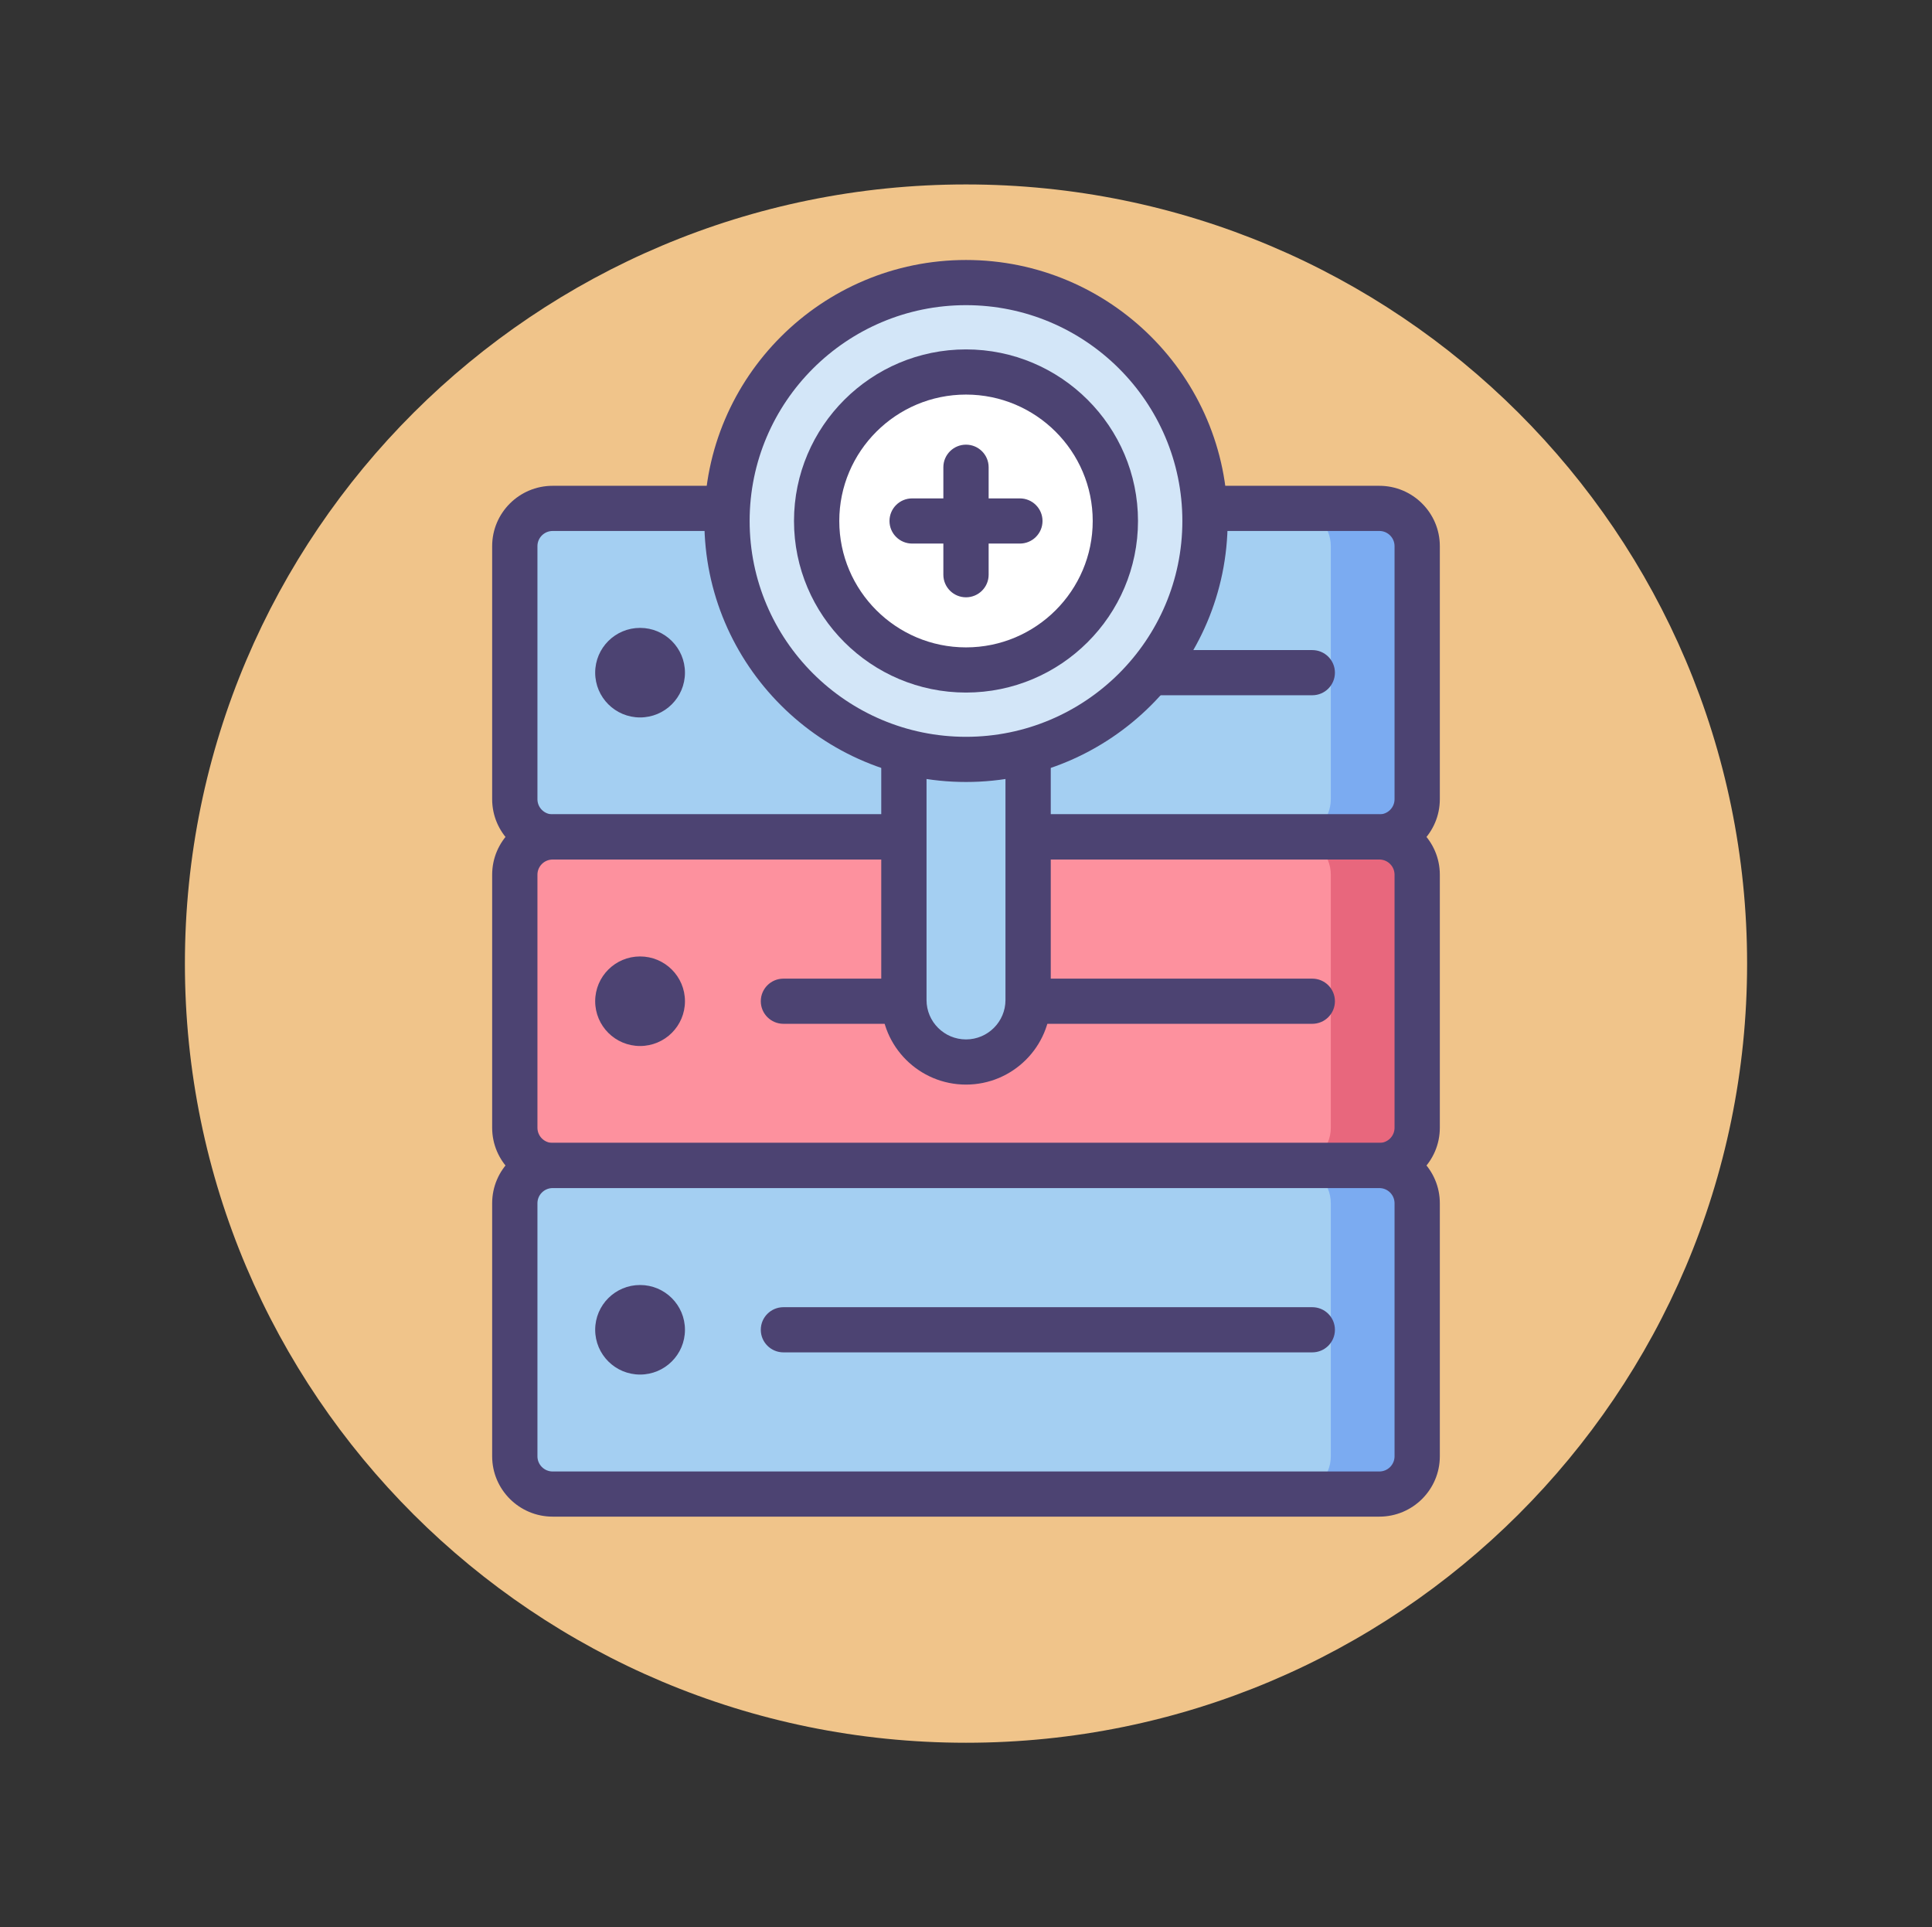<svg width="370" height="369" viewBox="0 0 370 369" fill="none" xmlns="http://www.w3.org/2000/svg">
<rect x="0" y="0" width="370" height="369" fill="#333333" stroke="none"/>
<path d="M185 333.686C267.616 333.686 334.59 266.893 334.59 184.5C334.59 102.107 267.616 35.315 185 35.315C102.384 35.315 35.41 102.107 35.41 184.5C35.41 266.893 102.384 333.686 185 333.686Z" fill="#F0C48A"/>
<path d="M264.161 160.251H105.837C101.835 160.251 98.59 157.015 98.59 153.024V104.568C98.59 100.577 101.835 97.341 105.837 97.341H264.161C268.164 97.341 271.408 100.577 271.408 104.568V153.024C271.408 157.015 268.164 160.251 264.161 160.251Z" fill="#A4CFF2"/>
<path d="M264.161 97.343H247.62C251.622 97.343 254.866 100.579 254.866 104.57V153.026C254.866 157.017 251.622 160.253 247.62 160.253H264.161C268.165 160.253 271.408 157.017 271.408 153.026V104.569C271.408 100.577 268.165 97.343 264.161 97.343Z" fill="#7BABF1"/>
<path d="M264.161 164.575H105.837C99.45 164.575 94.254 159.393 94.254 153.024V104.568C94.254 98.198 99.45 93.017 105.837 93.017H264.161C270.548 93.017 275.744 98.198 275.744 104.568V153.024C275.744 159.393 270.548 164.575 264.161 164.575ZM105.837 101.666C104.233 101.666 102.926 102.968 102.926 104.569V153.025C102.926 154.625 104.231 155.928 105.837 155.928H264.161C265.765 155.928 267.072 154.627 267.072 153.025V104.568C267.072 102.968 265.767 101.665 264.161 101.665H105.837V101.666Z" fill="#4C4372"/>
<path d="M122.581 137.369C127.329 137.369 131.178 133.53 131.178 128.795C131.178 124.06 127.329 120.222 122.581 120.222C117.833 120.222 113.984 124.06 113.984 128.795C113.984 133.53 117.833 137.369 122.581 137.369Z" fill="#4C4372"/>
<path d="M251.317 133.12H150.037C147.642 133.12 145.701 131.184 145.701 128.796C145.701 126.407 147.642 124.472 150.037 124.472H251.317C253.712 124.472 255.653 126.407 255.653 128.796C255.653 131.184 253.712 133.12 251.317 133.12Z" fill="#4C4372"/>
<path d="M264.161 223.159H105.837C101.835 223.159 98.59 219.923 98.59 215.932V167.477C98.59 163.486 101.835 160.25 105.837 160.25H264.161C268.164 160.25 271.408 163.486 271.408 167.477V215.932C271.408 219.924 268.164 223.159 264.161 223.159Z" fill="#FD919E"/>
<path d="M264.161 160.251H247.62C251.622 160.251 254.866 163.485 254.866 167.478V215.933C254.866 219.924 251.622 223.16 247.62 223.16H264.161C268.165 223.16 271.408 219.924 271.408 215.933V167.477C271.408 163.485 268.165 160.251 264.161 160.251Z" fill="#E8677D"/>
<path d="M264.161 227.483H105.837C99.45 227.483 94.254 222.301 94.254 215.932V167.477C94.254 161.108 99.45 155.926 105.837 155.926H264.161C270.548 155.926 275.744 161.108 275.744 167.477V215.932C275.744 222.303 270.548 227.483 264.161 227.483ZM105.837 164.576C104.233 164.576 102.926 165.877 102.926 167.479V215.933C102.926 217.533 104.231 218.836 105.837 218.836H264.161C265.765 218.836 267.072 217.534 267.072 215.933V167.477C267.072 165.877 265.767 164.574 264.161 164.574H105.837V164.576Z" fill="#4C4372"/>
<path d="M122.581 200.279C127.329 200.279 131.178 196.44 131.178 191.705C131.178 186.97 127.329 183.132 122.581 183.132C117.833 183.132 113.984 186.97 113.984 191.705C113.984 196.44 117.833 200.279 122.581 200.279Z" fill="#4C4372"/>
<path d="M251.317 196.029H150.037C147.642 196.029 145.701 194.093 145.701 191.705C145.701 189.317 147.642 187.381 150.037 187.381H251.317C253.712 187.381 255.653 189.317 255.653 191.705C255.653 194.093 253.712 196.029 251.317 196.029Z" fill="#4C4372"/>
<path d="M264.161 286.067H105.837C101.835 286.067 98.59 282.831 98.59 278.84V230.384C98.59 226.393 101.835 223.157 105.837 223.157H264.161C268.164 223.157 271.408 226.393 271.408 230.384V278.84C271.408 282.833 268.164 286.067 264.161 286.067Z" fill="#A4CFF2"/>
<path d="M264.161 223.158H247.62C251.622 223.158 254.866 226.394 254.866 230.385V278.841C254.866 282.832 251.622 286.068 247.62 286.068H264.161C268.165 286.068 271.408 282.832 271.408 278.841V230.385C271.408 226.394 268.165 223.158 264.161 223.158Z" fill="#7BABF1"/>
<path d="M264.161 290.392H105.837C99.45 290.392 94.254 285.21 94.254 278.84V230.384C94.254 224.015 99.45 218.833 105.837 218.833H264.161C270.548 218.833 275.744 224.015 275.744 230.384V278.84C275.744 285.211 270.548 290.392 264.161 290.392ZM105.837 227.483C104.233 227.483 102.926 228.784 102.926 230.386V278.842C102.926 280.442 104.231 281.745 105.837 281.745H264.161C265.765 281.745 267.072 280.443 267.072 278.842V230.386C267.072 228.786 265.767 227.483 264.161 227.483H105.837Z" fill="#4C4372"/>
<path d="M122.581 263.188C127.329 263.188 131.178 259.35 131.178 254.614C131.178 249.879 127.329 246.041 122.581 246.041C117.833 246.041 113.984 249.879 113.984 254.614C113.984 259.35 117.833 263.188 122.581 263.188Z" fill="#4C4372"/>
<path d="M251.317 258.938H150.037C147.642 258.938 145.701 257.003 145.701 254.614C145.701 252.226 147.642 250.29 150.037 250.29H251.317C253.712 250.29 255.653 252.226 255.653 254.614C255.653 257.003 253.712 258.938 251.317 258.938Z" fill="#4C4372"/>
<path d="M185 203.343C178.429 203.343 173.104 198.032 173.104 191.479V121.487H196.895V191.479C196.895 198.032 191.57 203.343 185 203.343Z" fill="#A4CFF2"/>
<path d="M185 207.668C176.051 207.668 168.769 200.406 168.769 191.479V121.487C168.769 119.099 170.71 117.163 173.105 117.163H196.896C199.291 117.163 201.232 119.099 201.232 121.487V191.479C201.231 200.406 193.949 207.668 185 207.668ZM177.441 125.812V191.479C177.441 195.636 180.832 199.019 185 199.019C189.168 199.019 192.559 195.636 192.559 191.479V125.812H177.441Z" fill="#4C4372"/>
<path d="M185 145.4C210.279 145.4 230.772 124.963 230.772 99.752C230.772 74.542 210.279 54.105 185 54.105C159.721 54.105 139.229 74.542 139.229 99.752C139.229 124.963 159.721 145.4 185 145.4Z" fill="#D3E6F8"/>
<path d="M185 128.279C200.798 128.279 213.604 115.507 213.604 99.752C213.604 83.998 200.798 71.226 185 71.226C169.203 71.226 156.396 83.998 156.396 99.752C156.396 115.507 169.203 128.279 185 128.279Z" fill="white"/>
<path d="M185 149.726C157.37 149.726 134.893 127.308 134.893 99.754C134.893 72.2 157.37 49.78 185 49.78C212.629 49.78 235.108 72.198 235.108 99.752C235.108 127.306 212.629 149.726 185 149.726ZM185 58.429C162.151 58.429 143.564 76.967 143.564 99.752C143.564 122.538 162.151 141.078 185 141.078C207.849 141.078 226.436 122.54 226.436 99.754C226.436 76.968 207.849 58.429 185 58.429Z" fill="#4C4372"/>
<path d="M185 132.604C166.837 132.604 152.06 117.867 152.06 99.752C152.06 81.638 166.837 66.901 185 66.901C203.163 66.901 217.94 81.638 217.94 99.752C217.94 117.867 203.163 132.604 185 132.604ZM185 75.55C171.618 75.55 160.732 86.406 160.732 99.752C160.732 113.098 171.618 123.955 185 123.955C198.382 123.955 209.268 113.098 209.268 99.752C209.268 86.406 198.382 75.55 185 75.55Z" fill="#4C4372"/>
<path d="M185 114.366C182.605 114.366 180.664 112.43 180.664 110.041V89.464C180.664 87.076 182.605 85.14 185 85.14C187.395 85.14 189.336 87.076 189.336 89.464V110.041C189.336 112.43 187.395 114.366 185 114.366Z" fill="#4C4372"/>
<path d="M195.318 104.077H174.684C172.289 104.077 170.348 102.141 170.348 99.753C170.348 97.365 172.289 95.429 174.684 95.429H195.318C197.713 95.429 199.654 97.365 199.654 99.753C199.654 102.141 197.713 104.077 195.318 104.077Z" fill="#4C4372"/>
</svg>
